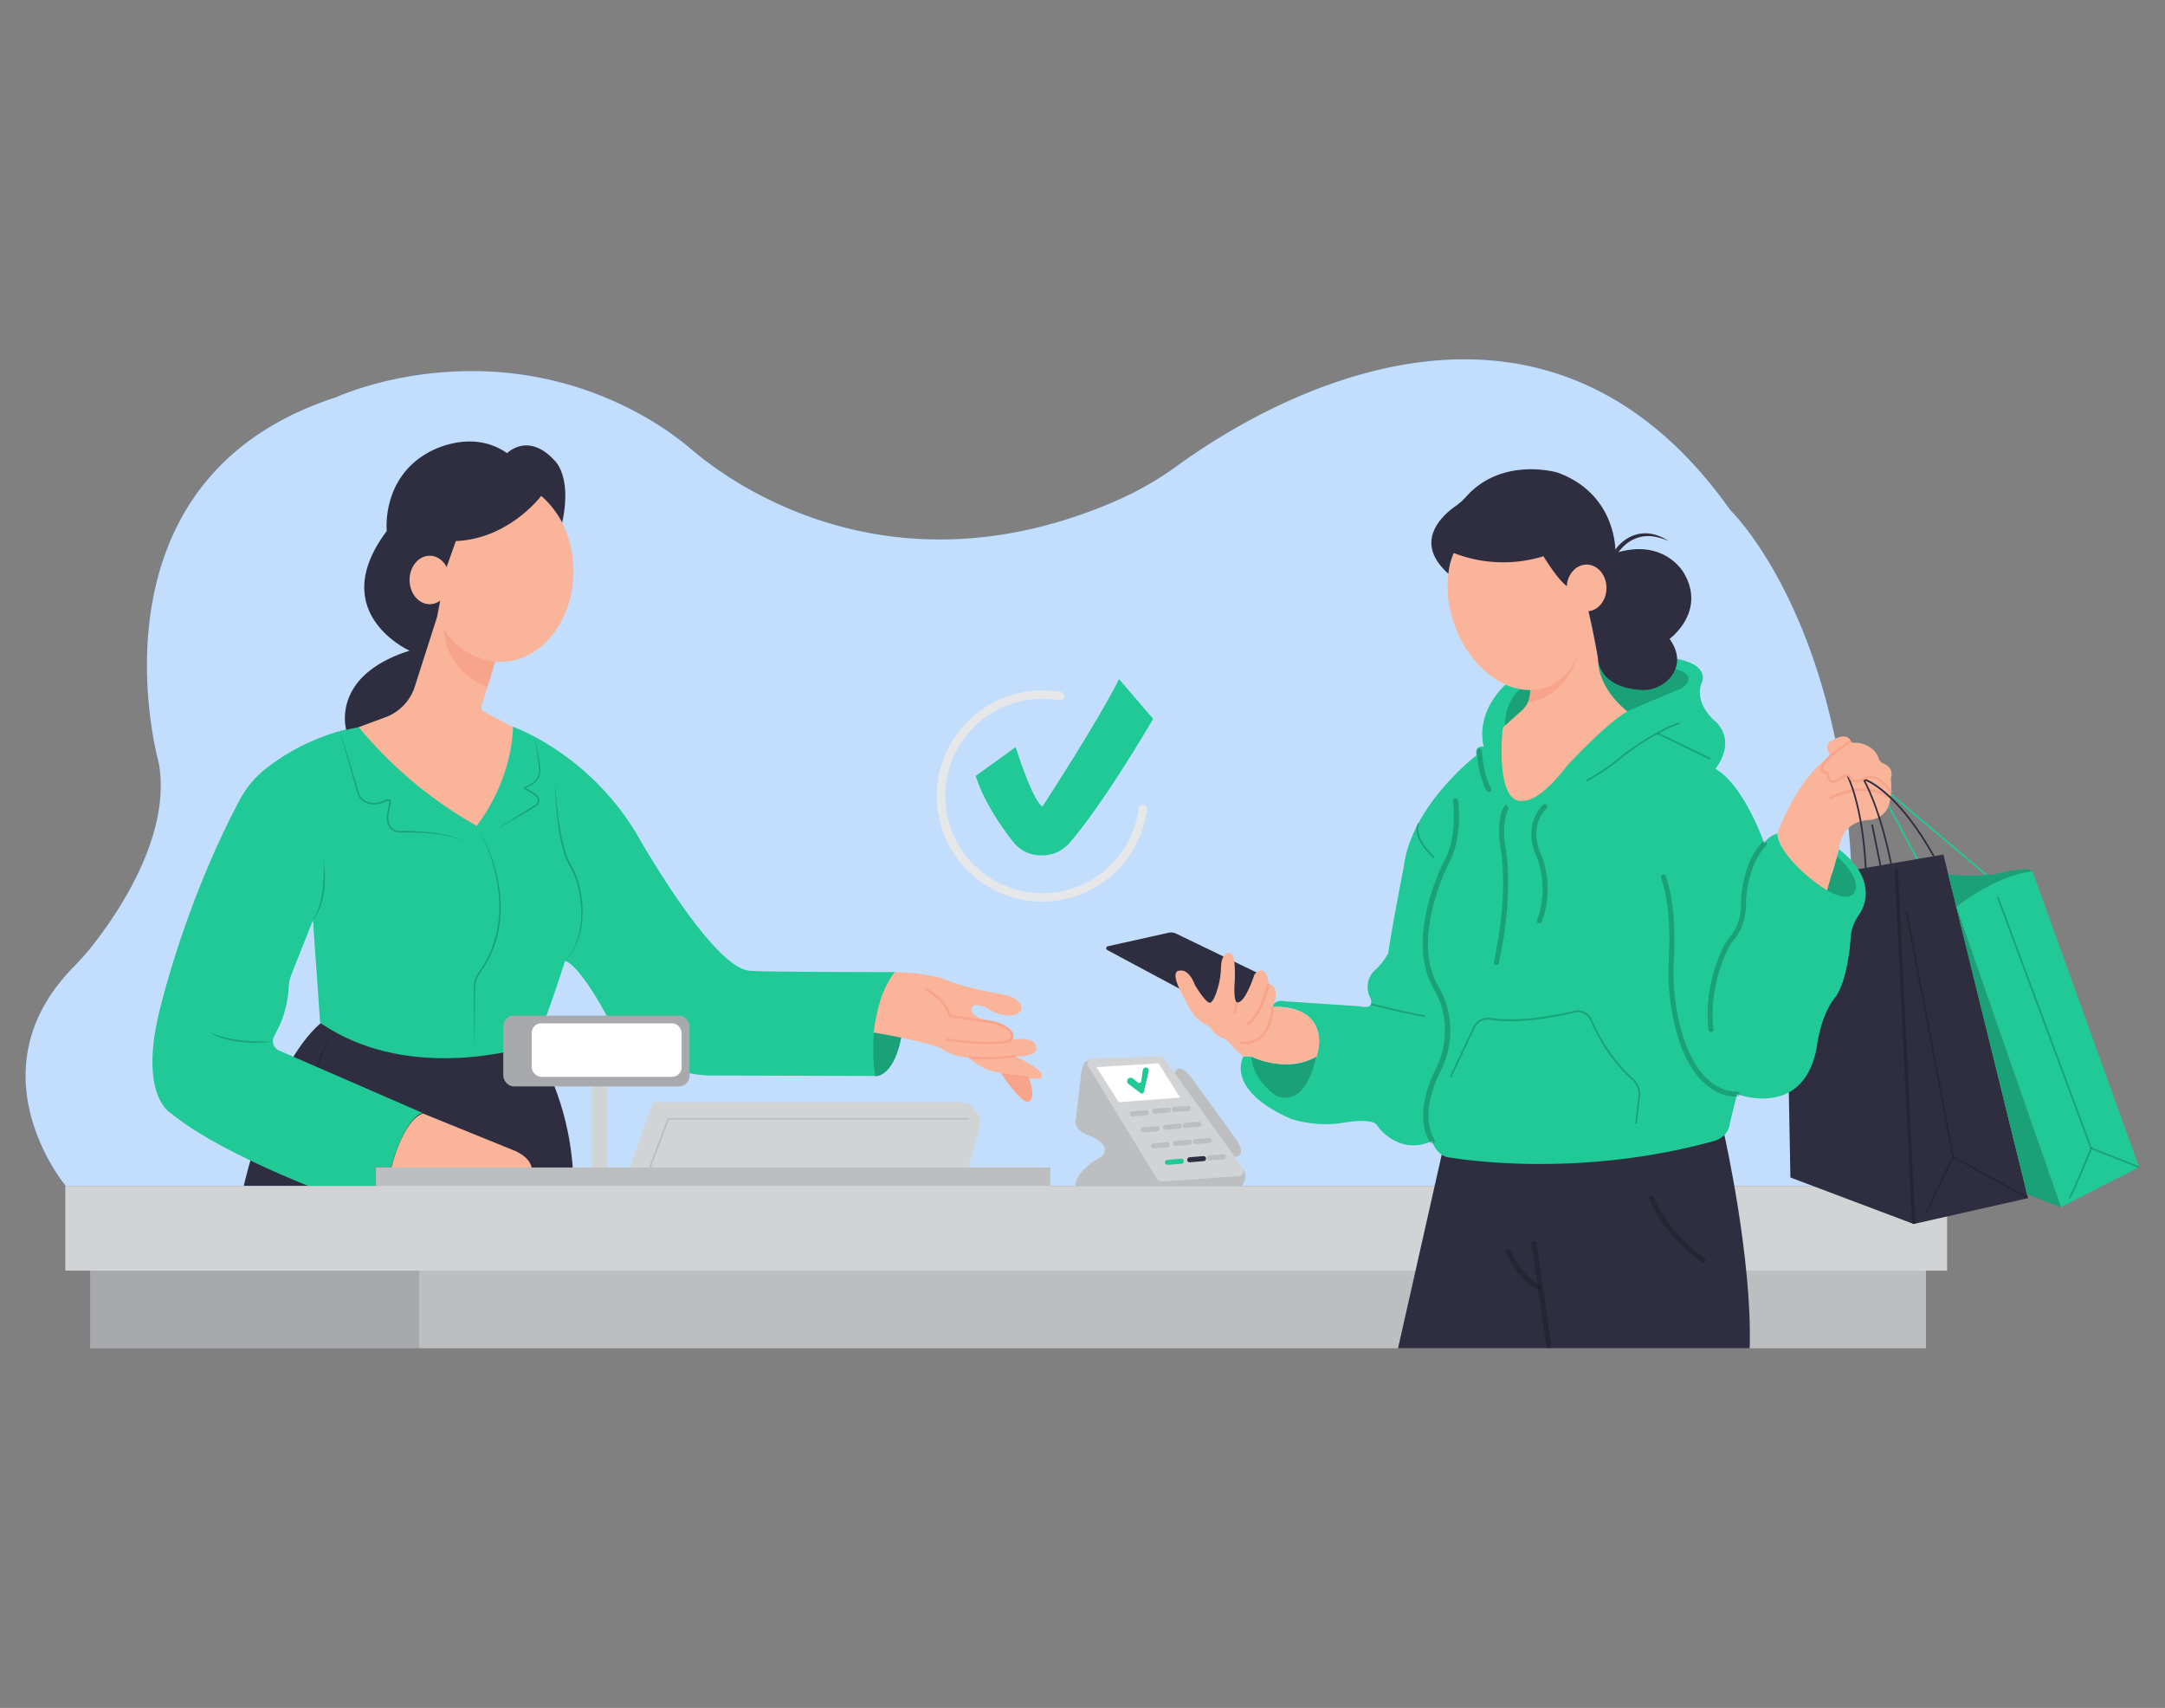  <!DOCTYPE svg PUBLIC "-//W3C//DTD SVG 1.1//EN" "http://www.w3.org/Graphics/SVG/1.1/DTD/svg11.dtd">
<svg id="f6e11656-0cfd-4181-ad68-793766495138" data-name="Layer 1" xmlns="http://www.w3.org/2000/svg" xmlns:xlink="http://www.w3.org/1999/xlink" width="865.76" height="682.89" viewBox="0 0 865.76 682.89">
<rect x="0" y="0" width="865.76" height="682.89" fill="#808080" stroke="none"/>
<defs>
<clipPath id="a877d6c3-794f-4ba5-95f3-4496895bcba1">
<path id="f906595d-bbd9-49f0-9a59-ae32b9251f99" data-name="SVGID" d="M740.23-565.87c-62.31-66.72-149.3-111.11-243.48-114-134.13-4.07-203.23,101.61-302.82,150.39S25.24-438,13.05-342.45,11-157.51,94.34-112.79s134.14-30.49,241.86-26.43S509-13.21,644.1-49.79C733-73.87,799-162.12,823.74-247,857.68-363.28,818.35-482.18,740.23-565.87Z" fill="none"/>
</clipPath>
<style xmlns="http://www.w3.org/1999/xhtml">*, ::after, ::before { box-sizing: border-box; }
img, svg { vertical-align: middle; }
</style>
<style xmlns="http://www.w3.org/1999/xhtml">*, body, html { -webkit-font-smoothing: antialiased; }
img, svg { max-width: 100%; }
</style>
</defs>
<g clip-path="url(#a877d6c3-794f-4ba5-95f3-4496895bcba1)">
<g opacity="0.2">
<path d="M412.14,40.56a32.12,32.12,0,0,0-.31-5.08c-.44-6-1.11-13.84-1.82-23.39-1.68-19.68-4.2-46.91-7.11-76.93-.93-9.38-1.82-18.53-2.7-27.2v-.53l-.4-.31-44.21-35.94c-.84-7.17-1.55-13.27-2.08-17.69-.4-3-.71-5-.89-5.88a3.27,3.27,0,0,0,1.46,0,3.85,3.85,0,0,0,3.46-4.2,3.86,3.86,0,0,0-4.2-3.46,3.85,3.85,0,0,0-3.46,4.2h0a3.79,3.79,0,0,0,2.48,3.19c0,.84,0,2.87.26,6.05.36,4.42.8,10.66,1.37,18v.31l.27.27,43.68,36.47C398.74-83,399.58-74,400.46-65c2.92,30,5.71,57.22,7.87,76.89,1.11,9.46,2,17.29,2.7,23.26l.66,5.08a3.84,3.84,0,0,0-2.29,1.33h6.05A3.88,3.88,0,0,0,412.14,40.56Z" fill="#fff"/>
<path d="M357.75-46c-1-10.7-2.08-21-3.05-30.95v-.45l-.53-.35-24-14.94-.35-.27h-.4l-55.13,5.88-15.61,1.86-1.82.22a3.8,3.8,0,0,0-4.11-3.14,3.85,3.85,0,0,0-3.26,4.35,3.84,3.84,0,0,0,4,3.3,3.8,3.8,0,0,0,3.41-3.89h1.81l15.7-1.2,54.82-4.86,23,14.59c1,9.73,1.94,19.9,2.91,30.33l8.4,83.08,2,.31C363.41,14.61,360.72-14.44,357.75-46Z" fill="#fff"/>
<path d="M394.89,18.32l.36-.44v-.53c-4-41.16-7.87-79.89-11.19-113.81v-.48l-.4-.31L349.93-124.8c-3-29-5.49-52.79-7.21-69.55-.88-8.09-1.64-14.5-2.12-19.1-.27-2-.44-3.58-.62-4.86h.79a3.85,3.85,0,0,0,3.46-4.21A3.85,3.85,0,0,0,340-226a3.85,3.85,0,0,0-3.46,4.2h0a3.76,3.76,0,0,0,3.1,3.31,31,31,0,0,0,.31,5c.4,4.42.93,11.05,1.59,19.18,1.55,16.85,3.71,40.77,6.37,70v.4l.31.31,33.51,27.72c3.23,33.69,6.9,72,10.79,112.79l-3.71,4.42L374.38,39.06l3.14.35c4.42-5.21,8.84-10.7,13.26-16.27Z" fill="#fff"/>
<path d="M747.73-151.73,555.57-133.42l-42.14,4.11h-.93l-.22.89L499-78.64v.44c4.42,42.94,8.18,80.74,11.19,110.54l1.63-.4c-2.78-29.67-6.28-67.34-10.3-110.09,4.42-15.48,8.84-31.79,13.26-48.64l41.21-4,192.12-19,9.15-1,1.06-1.85Z" fill="#fff"/>
</g>
</g>
<path d="M26.31,474.18s-38.09-45.34,3-87.45c2.45-2.5,4.8-5.09,7-7.82,9.89-12.38,31.75-43.52,27.41-72.45-.14-1-.36-1.9-.59-2.84C60,291.13,37.9,190,134.41,158.84c0,0,61.66-28.81,125.75,9.17A122.9,122.9,0,0,1,277,180.09C292.9,193.6,356,239,445.43,200.63A131.22,131.22,0,0,0,471,186.08c30.41-22.13,143-92.25,220.94,17.9,0,0,78.32,74.74,36.72,270.2Z" fill="#368ff5"/>
<path d="M26.31,474.18s-38.09-45.34,3-87.45c2.45-2.5,4.8-5.09,7-7.82,9.89-12.38,31.75-43.52,27.41-72.45-.14-1-.36-1.9-.59-2.84C60,291.13,37.9,190,134.41,158.84c0,0,61.66-28.81,125.75,9.17A122.9,122.9,0,0,1,277,180.09C292.9,193.6,356,239,445.43,200.63A131.22,131.22,0,0,0,471,186.08c30.41-22.13,143-92.25,220.94,17.9,0,0,78.32,74.74,36.72,270.2Z" fill="#fff" opacity="0.7"/>
<rect x="760.13" y="318.69" width="0.67" height="26.36" transform="translate(-66.35 401.24) rotate(-28.37)" fill="#20c996" data-primary="true"/>
<rect x="774.28" y="306.39" width="0.67" height="53.44" transform="translate(20.17 709.68) rotate(-49.79)" fill="#20c996" data-primary="true"/>
<path d="M349.92,430.27c.58.05,7.53.29,10.6-16.06l-2.41-25.37s-13,10.5-8.23,41.38A0,0,0,0,0,349.92,430.27Z" fill="#20c996" data-primary="true"/>
<path d="M349.92,430.27c.58.05,7.53.29,10.6-16.06l-2.41-25.37s-13,10.5-8.23,41.38A0,0,0,0,0,349.92,430.27Z" opacity="0.2"/>
<path d="M97.47,474.18s10.48-47.24,30.63-65L213.58,418s15.49,22.33,15.75,56.2Z" fill="#2f2e41" data-secondary="true"/>
<path d="M132.65,412.05c-1,2.48-2.05,5-3,7.5s-1.91,5-2.79,7.57c-1.79,5.08-3.46,10.19-4.93,15.37s-2.73,10.4-3.77,15.68c-.44,2.65-1,5.29-1.23,8-.15,1.34-.38,2.67-.44,4l-.28,4a100.08,100.08,0,0,1,1.44-16.11c.94-5.31,2.21-10.56,3.64-15.76S124.48,432,126.37,427,130.31,416.91,132.65,412.05Z" opacity="0.2"/>
<path d="M357.93,388.67l0,0c-.3.35-3.33,3.95-5.75,11a1,1,0,0,1,0,.16,57.4,57.4,0,0,0-2.68,12.92v.05a76.56,76.56,0,0,0,.46,17.4l-66.7-.19s-31.82-.77-41-24.53c0,0-10.38-19.55-16.31-21.28,0,0-8.22,26.26-12.44,33.55,0,0-48.49,16.67-85.48-8.82l-2.88-41-8.58,21.63a16.24,16.24,0,0,0-1.14,5.24,41.55,41.55,0,0,1-1.36,8.73,42.56,42.56,0,0,1-3.14,8.26l-1.36,2.66a4.06,4.06,0,0,0,2,5.56l57.47,25s-8.81.77-15.33,33l-26.45-2.3s-39.87-14.95-59-30.67c0,0-12.26-6.51-5-38.71,0,0,9.74-43.49,32.54-86.39a39.49,39.49,0,0,1,10.71-12.77,85.8,85.8,0,0,1,36.87-16.62H205s30.29,10.35,49.84,43.33c0,0,29.9,53.09,44.86,54.23C302.54,388.67,357.93,388.67,357.93,388.67Z" fill="#20c996" data-primary="true"/>
<path d="M136,292.43c1.32,4.23,2.64,8.45,3.92,12.69s2.59,8.47,3.84,12.71v0a6,6,0,0,0,2.24,2.32,6.28,6.28,0,0,0,3.15.86,10,10,0,0,0,3.29-.51l.81-.25.78-.33.39-.17c.14-.05.23-.1.44-.17a1.17,1.17,0,0,1,1.12.27,1.21,1.21,0,0,1,.38,1.08l-.19.86-.38,1.68a19.43,19.43,0,0,0-.48,3.36,6.37,6.37,0,0,0,.66,3.18,3.41,3.41,0,0,0,.45.67,3.1,3.1,0,0,0,.55.59,4.05,4.05,0,0,0,1.4.76,5.13,5.13,0,0,0,1.61.21l1.74,0c1.15,0,2.3,0,3.46.08,2.3.09,4.61.25,6.9.5a54.45,54.45,0,0,1,6.83,1.17,25.52,25.52,0,0,1,6.46,2.41,26.2,26.2,0,0,0-6.52-2.18,59.75,59.75,0,0,0-6.81-1c-2.29-.22-4.58-.34-6.88-.38-1.15,0-2.29,0-3.44,0l-1.72,0a5.49,5.49,0,0,1-1.8-.22,4.63,4.63,0,0,1-1.62-.87,3.63,3.63,0,0,1-.63-.67,4.36,4.36,0,0,1-.52-.75,7,7,0,0,1-.75-3.5,19.07,19.07,0,0,1,.47-3.47l.37-1.69.17-.83a.51.51,0,0,0-.16-.48.49.49,0,0,0-.48-.13l-.36.14-.41.17-.81.34c-.27.1-.56.17-.84.26a10.6,10.6,0,0,1-3.5.51,6.86,6.86,0,0,1-3.44-1,6.58,6.58,0,0,1-2.47-2.6v0c-1.25-4.25-2.43-8.51-3.65-12.77S137.11,296.7,136,292.43Z" opacity="0.2"/>
<path d="M213.56,294.52a78.86,78.86,0,0,1,1.9,8.18c.23,1.38.43,2.77.53,4.18a11.73,11.73,0,0,1,0,2.14,6.15,6.15,0,0,1-.66,2.09,6.21,6.21,0,0,1-1.32,1.74,8.68,8.68,0,0,1-1.79,1.21l-1.81,1.05-.2.12v0s-.11-.08.14,0,.65.29,1,.45a11.22,11.22,0,0,1,3.51,2.48,2.89,2.89,0,0,1,.83,2.13,3,3,0,0,1-1.17,1.95h0l0,0q-4.08,2.48-8.21,4.88T198,331.94q4-2.6,8.05-5.14c2.7-1.69,5.4-3.38,8.12-5l0,0a2.43,2.43,0,0,0,.94-1.55,2.36,2.36,0,0,0-.69-1.65,11.69,11.69,0,0,0-3.32-2.31l-.93-.44-.12,0a.73.73,0,0,1-.2-.13.61.61,0,0,1-.2-.49.64.64,0,0,1,.26-.47l.25-.14,1.83-1a7.35,7.35,0,0,0,1.68-1.12,5.63,5.63,0,0,0,1.22-1.56,6,6,0,0,0,.62-1.89,12.57,12.57,0,0,0,0-2c-.07-1.39-.22-2.77-.42-4.15Q214.48,298.62,213.56,294.52Z" opacity="0.2"/>
<path d="M222,313.23c.18,3.1.42,6.19.76,9.27s.73,6.15,1.26,9.2a70.47,70.47,0,0,0,2.12,9l.35,1.1.43,1.07c.14.36.27.72.42,1.07l.52,1c.33.69.74,1.36,1.12,2s.72,1.39,1,2.11a25.89,25.89,0,0,1,1.53,4.44c.4,1.51.69,3,.95,4.58a41.12,41.12,0,0,1,.44,9.34,30.56,30.56,0,0,1-2,9.1,26.53,26.53,0,0,1-4.92,7.88,28.64,28.64,0,0,0,6.43-17,43.63,43.63,0,0,0-.54-9.2c-.25-1.52-.56-3-1-4.52a25.57,25.57,0,0,0-1.52-4.33c-.31-.7-.65-1.39-1-2.07s-.76-1.33-1.1-2.05l-.53-1.05c-.16-.37-.29-.73-.43-1.1l-.43-1.09-.35-1.12a63.44,63.44,0,0,1-2.05-9.11A137.14,137.14,0,0,1,222,313.23Z" opacity="0.2"/>
<path d="M191.45,331.77a65,65,0,0,1,7.89,21.1,55.55,55.55,0,0,1,.91,11.3,47.28,47.28,0,0,1-1.68,11.22,43.93,43.93,0,0,1-4.49,10.42c-.24.4-.46.83-.73,1.22l-.79,1.18-.79,1.17a7.76,7.76,0,0,0-.71,1.17,9.93,9.93,0,0,0-.89,2.59,13.25,13.25,0,0,0-.2,2.76l-.09,11.3-.16,11.29-.17-11.29-.09-11.3a13.24,13.24,0,0,1,.16-2.87,10.07,10.07,0,0,1,1.67-4l.78-1.17.77-1.16c.26-.39.48-.81.72-1.21a43.37,43.37,0,0,0,4.36-10.29,46.52,46.52,0,0,0,1.72-11.06,58.33,58.33,0,0,0-.81-11.19A66.17,66.17,0,0,0,196,342.08,64.86,64.86,0,0,0,191.45,331.77Z" opacity="0.2"/>
<path d="M129.21,343.22a40.14,40.14,0,0,1,.67,6.39,42,42,0,0,1-.26,6.44,30.38,30.38,0,0,1-1.44,6.31c-.17.51-.41,1-.61,1.5-.11.24-.2.49-.32.74l-.39.71a17.31,17.31,0,0,1-1.81,2.66c.27-.47.54-.93.82-1.38a12.61,12.61,0,0,0,.7-1.43l.33-.72c.11-.24.19-.5.28-.74.17-.51.37-1,.51-1.51A38.74,38.74,0,0,0,129,356a58.53,58.53,0,0,0,.42-6.35c0-1.07,0-2.14,0-3.2S129.28,344.29,129.21,343.22Z" opacity="0.2"/>
<path d="M416,431.12c-3.59.85-15.8-2.14-15.8-2.14-8.6-1.23-12.65-6.16-12.65-6.16a20,20,0,0,1-11.25-3.69c-8.26-3.34-26.91-6.27-26.91-6.27v-.05a68.86,68.86,0,0,1,2.68-12.92,1,1,0,0,0,0-.16c2.42-7.08,5.45-10.68,5.75-11l0,0a78.59,78.59,0,0,1,16.33,1.8,23.92,23.92,0,0,1,4.24,1.31c7.25,3.08,21.38,5.56,21.38,5.56,6.34.84,8.12,3.38,8.61,4.92a2.2,2.2,0,0,1-.5,2.16c-2.36,2.5-6.84,1.47-9.55.53a16.28,16.28,0,0,1-3.26-1.63c-3.59-2.27-5.67-1.23-5.67-1.23-1.4,1.05-.92,2.29-.08,3.25a6.44,6.44,0,0,0,3.4,2c15.6,3.65,11.45,8.3,11.45,8.3,10.72-1.4,10.2,3,10.2,3,.87,4-8.32,3.76-8.32,3.76,9.09,4.18,10.33,6.28,10.64,7.53A1,1,0,0,1,416,431.12Z" fill="#f9b499"/>
<path d="M169.12,445.2l36,14.62s6.49,2.24,7.49,7H156.51S161,448,169.12,445.2Z" fill="#f9b499"/>
<rect x="236.8" y="430.54" width="6.11" height="39.39" fill="#d1d3d4"/>
<path d="M229.33,228.38c0,20-13.1,36.28-29.26,36.28a20.22,20.22,0,0,1-2.07-.09c-9.93-.85-18.5-7.85-23.24-17.95a42.92,42.92,0,0,1-4-18.24c0-20,13.1-36.28,29.27-36.28S229.33,208.35,229.33,228.38Z" fill="#f9b499"/>
<path d="M205.15,290.71c-.76,22.81-14.56,39.48-14.56,39.48a168.52,168.52,0,0,1-47.16-39.48l10.35-3.83a15.77,15.77,0,0,0,4.38-2.19,21,21,0,0,0,7.92-10.93l8.68-27.14c4.74,10.1,13.31,17.1,23.24,17.95l-5.44,17.78a1.84,1.84,0,0,0,.9,2.17Z" fill="#f9b499"/>
<path d="M198,264.57l-3.08,10.07s-16.44-5.15-17.38-23.1C177.54,251.54,183.18,262.39,198,264.57Z" fill="#f7a48b"/>
<path d="M163.79,260.16s-33.76-15.08-9.12-47.85c0,0-2.21-20.58,16.13-31.11,0,0,16.89-10.53,32,0,0,0,8.37-8.61,18.9,2.87,0,0,7.18,6,3.11,24.88a36.8,36.8,0,0,0-8.39-10.68s-12.87,17.21-34.14,18.07l-3.66,10.31-3.83,20-8.68,27.14a19.44,19.44,0,0,1-12.3,13.12l-10.35,3.83-5,1.05S132,270.24,163.79,260.16Z" fill="#2f2e41" data-secondary="true"/>
<ellipse cx="171.82" cy="231.89" rx="8.04" ry="9.69" fill="#f9b499"/>
<path d="M82.8,412.05a16.11,16.11,0,0,0,3,1.48c.52.21,1.06.39,1.59.58s1.07.33,1.62.47a46.58,46.58,0,0,0,6.62,1.27c2.24.32,4.49.42,6.75.54l3.39.07c1.13,0,2.26,0,3.4,0-1.13.13-2.26.22-3.39.34l-3.41.12a51.79,51.79,0,0,1-6.82-.39,36.6,36.6,0,0,1-6.69-1.44A19.15,19.15,0,0,1,82.8,412.05Z" opacity="0.2"/>
<rect x="150.33" y="466.8" width="269.68" height="11.36" fill="#bcbec0"/>
<path d="M261.17,440.69H384.31a6.57,6.57,0,0,1,5.24,2.61l1.06,1.41a6.72,6.72,0,0,1,1.13,5.83L387.3,466.8H251.92Z" fill="#d1d3d4"/>
<polygon points="260.21 466.92 259.58 466.69 267 447.01 387.58 447.01 387.58 447.69 267.47 447.69 260.21 466.92" fill="#bcbec0"/>
<rect x="36.05" y="491.11" width="131.37" height="47.97" fill="#a7a9ac"/>
<rect x="167.43" y="491.11" width="602.73" height="47.97" fill="#bcbec0"/>
<rect x="26.12" y="474.18" width="752.5" height="33.86" fill="#d1d3d4"/>
<rect x="201.27" y="406.09" width="74.47" height="28.29" rx="4.22" fill="#a7a9ac"/>
<rect x="212.64" y="409.16" width="59.93" height="21.38" rx="3.75" fill="#fff"/>
<polygon points="777.15 341.68 810.98 479.06 765.27 489.39 715.96 470.8 713.78 352.52 777.15 341.68" fill="#2f2e41" data-secondary="true"/>
<path d="M734.83,341.68s6.61,6.5,7.63,12.08a4.21,4.21,0,0,1-4,5c-1.81,0-4.37-.49-7.91-2.41Z" fill="#20c996" data-primary="true"/>
<path d="M734.83,341.68s6.61,6.5,7.63,12.08a4.21,4.21,0,0,1-4,5c-1.81,0-4.37-.49-7.91-2.41Z" opacity="0.2"/>
<path d="M710.69,333.35s7.77-22.3,21.58-31.34c0,0-3.52-3.52,0-5.78,0,0,6-4,7.79,0,0,0-.25,1,2.76.75,0,0,6.58.64,8.42,6.21a3.37,3.37,0,0,0,1.89,2.07c1.73.73,4.18,2.41,3,5.79a32.06,32.06,0,0,1-.67,10.51,8.7,8.7,0,0,1-8,6.27c-3.82.21-11.06,1.94-12.08,11.85l-4.83,16.66S712.46,345.62,710.69,333.35Z" fill="#f9b499"/>
<path d="M731.66,319.43s12.09-7.83,23.5-.83" fill="none" stroke="#f7a48b" stroke-miterlimit="10"/>
<path d="M469.66,429s1.63-4.92,6.79,1.94l17.95,24.74s4.65,6.66-.71,6.87Z" fill="#bcbec0"/>
<path d="M400.24,429s6.32,9.87,10.21,11.49a1.34,1.34,0,0,0,1.6-.44c.75-1,1.5-3.59-.79-9.55Z" fill="#f7a48b"/>
<path d="M369.83,395.23s7.33,3.82,9.61,9.75a2.46,2.46,0,0,0,2,1.54l14.39,2a15.43,15.43,0,0,1,6.38,2.33c1.68,1.11,3.1,2.59,2.42,4.22a1.86,1.86,0,0,1-1,.95c-1.75.73-7.57,2.05-25.16-.39" fill="none" stroke="#f7a48b" stroke-miterlimit="10"/>
<path d="M406.16,422.37s-13.1,1.31-18.58.46" fill="none" stroke="#f7a48b" stroke-miterlimit="10"/>
<path d="M495.34,470.25l-30.75,2.14a2,2,0,0,1-1.92-1l-27.52-45.06a2.07,2.07,0,0,1,1.71-3.14l26.93-.82a2.09,2.09,0,0,1,1.76.87L496.89,467A2.07,2.07,0,0,1,495.34,470.25Z" fill="#d1d3d4"/>
<path d="M496.4,474.17H430.1c-.15-6.24,10.77-12,10.77-12,4-5-6-8.44-6-8.44-6-2.21-4.61-6.39-4.61-6.39l1.85-16.08c.65-7.85,3.14-7.2,3.14-7.2a2.07,2.07,0,0,0-.08,2.26l27.52,45.06a2,2,0,0,0,1.92,1l30.75-2.14a2.07,2.07,0,0,0,1.55-3.26A5.51,5.51,0,0,1,496.4,474.17Z" fill="#bcbec0"/>
<polygon points="438.44 426.65 447.37 440.69 471.93 438.85 463.3 425.16 438.44 426.65" fill="#fff"/>
<path d="M451.28,431.2h0a1.38,1.38,0,0,1,1.71,0l2,1.6a.85.85,0,0,0,1.37-.54l.65-4.43a1.18,1.18,0,0,1,1.18-1h0a1.19,1.19,0,0,1,1.16,1.46l-1.9,8.27a.86.86,0,0,1-1.35.49l-4.83-3.65A1.38,1.38,0,0,1,451.28,431.2Z" fill="#20c996" data-primary="true"/>
<path d="M452.89,446.35a1,1,0,0,1-.08-2l5.51-.46a1,1,0,0,1,.16,2l-5.51.46Z" fill="#bcbec0"/>
<path d="M461.74,445.33a1,1,0,0,1-.08-2l5.51-.46a1,1,0,0,1,.16,2l-5.5.46Z" fill="#bcbec0"/>
<path d="M469.66,444.61a1,1,0,0,1-.08-2l5.5-.46a1,1,0,1,1,.17,2l-5.51.46Z" fill="#bcbec0"/>
<path d="M457.24,452.75a1,1,0,0,1-.09-2l5.51-.46a1,1,0,1,1,.17,2l-5.51.46Z" fill="#bcbec0"/>
<path d="M466.09,451.73a1,1,0,0,1-.08-2l5.5-.46a1,1,0,1,1,.17,2l-5.51.46Z" fill="#bcbec0"/>
<path d="M474,451a1,1,0,0,1-.09-2l5.51-.46a1,1,0,1,1,.17,2l-5.51.46Z" fill="#bcbec0"/>
<path d="M461.27,459.18a1,1,0,0,1-.08-2l5.51-.46a1,1,0,1,1,.17,2l-5.51.46Z" fill="#bcbec0"/>
<path d="M470.13,458.16a1,1,0,0,1-.09-2l5.51-.46a1,1,0,0,1,.17,2l-5.51.46Z" fill="#bcbec0"/>
<path d="M478,457.44a1,1,0,0,1-.08-2l5.51-.46a1,1,0,0,1,.17,2l-5.51.46Z" fill="#bcbec0"/>
<path d="M466.9,465.74a1,1,0,0,1-.08-2l5.51-.46a1,1,0,1,1,.17,2l-5.51.46Z" fill="#20c996" data-primary="true"/>
<path d="M475.76,464.72a1,1,0,0,1-1-.93,1,1,0,0,1,.92-1.08l5.51-.46a1,1,0,1,1,.17,2l-5.51.46Z" fill="#2f2e41" data-secondary="true"/>
<path d="M483.67,464a1,1,0,0,1-.08-2l5.51-.46a1,1,0,0,1,.17,2l-5.51.46Z" fill="#bcbec0"/>
<path d="M500.23,422.37s14.5,7.2,26.26,0c0,0-3.22,18.45-13.13,17.61C513.36,440,501.94,438.45,500.23,422.37Z" fill="#20c996" data-primary="true"/>
<path d="M500.23,422.37s14.5,7.2,26.26,0c0,0-3.22,18.45-13.13,17.61C513.36,440,501.94,438.45,500.23,422.37Z" opacity="0.2"/>
<path d="M406.16,298.71s6.47,20.84,10.67,23.81c0,0,22.24-34.06,30.66-51l13.63,15.9s-19.21,33.18-33.5,49.67a14.07,14.07,0,0,1-9.43,4.82,23.06,23.06,0,0,1-2.78.05h-.09A14.1,14.1,0,0,1,405,336.43q-2-2.55-4-5.44c-3.91-5.61-8.43-13.13-10.83-20.75Z" fill="#20c996" data-primary="true"/>
<path d="M416.83,360.48a42.21,42.21,0,1,1,7.31-83.78,1.68,1.68,0,1,1-.58,3.3,39.71,39.71,0,0,0-6.73-.58,38.85,38.85,0,1,0,38.53,43.87,1.67,1.67,0,1,1,3.32.43A42.27,42.27,0,0,1,416.83,360.48Z" fill="#e6e7e8"/>
<path d="M559.06,539.08l18.7-82.88,111.79-2.45s11.27,50,10.12,85.33Z" fill="#2f2e41" data-secondary="true"/>
<polygon points="639.07 263.66 670.38 266.19 677.48 270.03 676.32 275.87 664.52 283.74 649.32 287.68 637.12 274.5 639.07 263.66" fill="#20c996" data-primary="true"/>
<polygon points="639.07 263.66 670.38 266.19 677.48 270.03 676.32 275.87 664.52 283.74 649.32 287.68 637.12 274.5 639.07 263.66" opacity="0.2"/>
<polygon points="607.5 274.5 599.68 284.46 601.82 291.21 610.47 291.21 613.67 274.74 607.5 274.5" fill="#20c996" data-primary="true"/>
<polygon points="607.5 274.5 599.68 284.46 601.82 291.21 610.47 291.21 613.67 274.74 607.5 274.5" opacity="0.2"/>
<path d="M602.1,273.67s-12.09,10.4-8.79,24.83c0,0-3.71-.62-2.89,3.51,0,0-26.07,19.84-29.09,44.71,0,0-5,25.45-6.18,34.36a25,25,0,0,1-4.86,6.39,9.19,9.19,0,0,0-2.66,10.78l.33.66s2.3,4.88-4,3.45l-29.9-2s-4.31-1.19-5.17,2.28c0,0,18.4-2,18.68,14.11,0,0-1.61,13.91-7.88,19.89a8.32,8.32,0,0,1-11.11.21c-3.14-2.68-7.59-7.59-8.32-14.46h-3s-8,13.11,19.06,25a47.14,47.14,0,0,0,19.55,1.74s13.52-2.7,15,1.15c0,0,8.34,12.05,21.85,5.93a9.4,9.4,0,0,0,5.47,6.33s49.74,9.57,107.24-6.33c0,0,5.75-1.44,6.32-7.08l2.88-11.69s26.74,10.35,31.91-19c0,0,1.44-12.65,7.48-19.84,0,0,4.6-5.46,6-23a18.19,18.19,0,0,1,3.1-9.46,15.3,15.3,0,0,0,2.86-7c.59-4.82-.79-12.08-10.56-19.53l-.79,2.73s9.71,8.48,7.12,14.23c0,0-2.37,5.87-14.44-2.76,0,0-15.69-11-16.61-20.53,0,0-4,1.15-5.18,4,0,0-8-23.29-19.55-29.9,0,0,8.63-10.06.29-18.69,0,0-8.63-6.67-6-15.12,0,0,4.6-7.3-9.77-10.18a5.84,5.84,0,0,1-1.15,4s8.61,1.53,5,6.13a7.65,7.65,0,0,1-3.1,2.25c-2.85,1.15-10.2,4.16-20.33,8.58l-49.06,5.66s-.43-8.92,6-14.48a.1.1,0,0,0,0-.18A29.44,29.44,0,0,1,602.1,273.67Z" fill="#20c996" data-primary="true"/>
<path d="M471.6,395.29l-28.81-15.43a.81.81,0,0,1,.2-1.51l24.32-5.42a4.55,4.55,0,0,1,2.95.34l34.17,16.48-8.26,16.58c-2.81-.85-5.79-1.87-8.9-3.12A104.09,104.09,0,0,1,471.6,395.29Z" fill="#2f2e41" data-secondary="true"/>
<g opacity="0.2">
<path d="M684.25,412.65a1,1,0,0,1-1-.88c-1.73-13.77,2.66-26.1,5.44-32.23a24.85,24.85,0,0,1,3.48-5.46,17,17,0,0,0,2.69-4.82,22.12,22.12,0,0,0,1.35-7.44c.25-17.21,8.28-24.86,8.62-25.18a1,1,0,0,1,1.37,1.48h0c-.08.07-7.74,7.44-8,23.73a24,24,0,0,1-1.48,8.11,18.8,18.8,0,0,1-3,5.4,22.82,22.82,0,0,0-3.21,5c-2.68,5.93-6.94,17.87-5.27,31.15a1,1,0,0,1-.87,1.12Z"/>
</g>
<g opacity="0.2">
<path d="M694,438.47a18.1,18.1,0,0,1-10.54-3.85c-7.72-5.73-12.87-16.76-15.31-32.81a90.21,90.21,0,0,1-.8-18.25c.42-7.73.57-22.24-3.08-32.54a1,1,0,1,1,1.89-.67c3.78,10.63,3.63,25.44,3.2,33.32a88.38,88.38,0,0,0,.78,17.84c2.92,19.18,9.43,27.65,14.38,31.39,5.29,4,10,3.54,10,3.53a1,1,0,0,1,.22,2A5.06,5.06,0,0,1,694,438.47Z"/>
</g>
<g opacity="0.2">
<path d="M634.61,312.47l-.3-.59a91.23,91.23,0,0,0,13.35-9.06,99.8,99.8,0,0,1,17.42-11.27,30.51,30.51,0,0,1,6.54-2.71l.12.66a29.92,29.92,0,0,0-6.35,2.65,98.7,98.7,0,0,0-17.31,11.19A90.67,90.67,0,0,1,634.61,312.47Z"/>
</g>
<g opacity="0.2">
<rect x="672.98" y="286.53" width="0.67" height="23.44" transform="translate(111.46 774.3) rotate(-64.16)"/>
</g>
<g opacity="0.2">
<path d="M595.4,316.69a1,1,0,0,1-.84-.45c-.13-.2-3.27-5-4-15.86a1,1,0,0,1,.93-1.07,1,1,0,0,1,1.08.93c.71,10.23,3.66,14.85,3.69,14.89a1,1,0,0,1-.29,1.4A1,1,0,0,1,595.4,316.69Z"/>
</g>
<g opacity="0.2">
<path d="M572.68,457.21a1,1,0,0,1-.86-.5c-5.81-9.9-1-22.65,2.33-29.37a33.76,33.76,0,0,0,2-25.86,31.88,31.88,0,0,0-2.53-5.65,33.36,33.36,0,0,1-4-10.62c-3.57-19.71,8.07-41.44,8.82-42.81,4.4-9.94,2.61-21.88,2.6-22a1,1,0,1,1,2-.31c.08.51,1.91,12.66-2.75,23.16l0,.08c-.12.22-12.11,22.3-8.62,41.52a31.22,31.22,0,0,0,3.79,10,35,35,0,0,1,2.7,6,35.8,35.8,0,0,1-2.1,27.41c-3.18,6.35-7.72,18.37-2.4,27.46a1,1,0,0,1-.36,1.37A.94.94,0,0,1,572.68,457.21Zm6.62-114.37Z"/>
</g>
<g opacity="0.2">
<path d="M569.85,406.66c-8.62-1.48-21.59-4.81-21.71-4.84l.16-.65c.13,0,13.07,3.36,21.66,4.83Z"/>
</g>
<g opacity="0.2">
<path d="M654.57,449.26l-.66-.08,1.24-10.94a7.49,7.49,0,0,0-2.5-6.44c-8.94-7.92-14.29-18.3-16.69-23.78a5.52,5.52,0,0,0-6.35-3.18c-17,4.08-27.75,3.8-33.82,2.85a5.62,5.62,0,0,0-6,3.16l-9.41,19.9-.61-.29,9.41-19.9A6.39,6.39,0,0,1,595.9,407c4.92.78,15.82,1.44,33.55-2.83a6.19,6.19,0,0,1,7.13,3.56c2.37,5.43,7.67,15.71,16.52,23.55a8.17,8.17,0,0,1,2.72,7Z"/>
</g>
<g opacity="0.2">
<path d="M573.16,343.09c-9.1-8.53-6.37-13.89-6.25-14.11l.59.31-.29-.15.29.15s-2.57,5.17,6.12,13.31Z"/>
</g>
<g opacity="0.2">
<path d="M598.35,385.92a.86.86,0,0,1-.22,0,1,1,0,0,1-.77-1.2c5.34-24.55,3.64-40.27,2.66-45.88a34.92,34.92,0,0,1-.5-8.12c.44-7.37,2.33-8.82,2.9-9.09l.87,1.81a.15.15,0,0,0,.08,0s-1.46,1.15-1.84,7.44a32.56,32.56,0,0,0,.48,7.65c1,5.74,2.73,21.76-2.68,46.66A1,1,0,0,1,598.35,385.92Z"/>
</g>
<g opacity="0.2">
<path d="M615.58,369.15a.92.92,0,0,1-.36-.07,1,1,0,0,1-.57-1.31c4.88-12.41.15-24.43.1-24.55-6.47-13.79,2.31-21.4,2.4-21.48a1,1,0,0,1,1.42.13,1,1,0,0,1-.12,1.41c-.33.28-7.67,6.75-1.86,19.14.23.56,5.12,12.91-.07,26.09A1,1,0,0,1,615.58,369.15Z"/>
</g>
<g opacity="0.2">
<polygon points="810.82 479.35 780.73 462.75 762.05 364.5 762.71 364.38 781.33 462.31 811.14 478.76 810.82 479.35"/>
</g>
<g opacity="0.2">
<rect x="762.99" y="473.56" width="25.19" height="0.67" transform="translate(13.4 969.06) rotate(-64.44)"/>
</g>
<path d="M782.3,362.6s15.77-13.17,30.49-14.2l42.6,118.26-31.24,16Z" fill="#20c996" data-primary="true"/>
<polygon points="824.15 482.67 810.58 477.42 782.3 362.6 824.15 482.67" fill="#20c996" data-primary="true"/>
<polygon points="824.15 482.67 810.58 477.42 782.3 362.6 824.15 482.67" opacity="0.2"/>
<g opacity="0.2">
<path d="M827.69,479.34l-.37-.56.19.28-.21-.26c.65-.66,5.54-12.17,8.68-19.75l.12-.31,19.42,7.61-.25.63-18.8-7.37C834.45,464.5,828.47,478.82,827.69,479.34Z"/>
</g>
<g opacity="0.2">
<rect x="817.23" y="355.15" width="0.67" height="107.39" transform="translate(-91.25 310.7) rotate(-20.4)"/>
</g>
<path d="M779.1,349.59a80.34,80.34,0,0,0,18.19,0c1.3-.16,12.92-3.52,15.5-1.19,0,0-12.7.57-30.49,14.2Z" fill="#20c996" data-primary="true"/>
<path d="M779.1,349.59a80.34,80.34,0,0,0,18.19,0c1.3-.16,12.92-3.52,15.5-1.19,0,0-12.7.57-30.49,14.2Z" opacity="0.2"/>
<path d="M745.75,347c-1.35-25.82-7.29-36.77-7.35-36.88l.59-.33c.06.11,6.08,11.21,7.43,37.18Z" fill="#2f2e41" data-secondary="true"/>
<path d="M755.89,345.33c-4.86-23.69-11-33.62-11.07-33.72h0l.38-.5c.53.15,13.29,4,28.4,31.07l-.59.33c-12.75-22.83-24-29.06-27.15-30.42,1.55,2.84,6.58,13.1,10.68,33.11Z" fill="#2f2e41" data-secondary="true"/>
<rect x="750.45" y="327.44" width="0.67" height="18.62" transform="matrix(0.98, -0.2, 0.2, 0.98, -52.63, 158.96)" fill="#2f2e41" data-secondary="true"/>
<path d="M611.86,274.59a10.49,10.49,0,0,1-3.51,9.69l-6.59,5.86a2.84,2.84,0,0,0-.94,1.86c-.49,5.6-2,30,8.57,28.15,0,0,6.18.62,17.11-13.81,0,0,15.87-17.32,24.32-21.86,0,0-11.75-8.65-11.75-20.82,0,0-2.83-16.14-4.61-22.09h-1.67Z" fill="#f9b499"/>
<path d="M611,280.91a15.38,15.38,0,0,0,.9-6.32s12.87-3.62,19-12.54C630.91,262.05,626.55,278.78,611,280.91Z" fill="#f7a48b"/>
<path d="M645.34,220.73a16.22,16.22,0,0,1,4.29-4.7,14.36,14.36,0,0,1,5.81-2.57,14.36,14.36,0,0,1,6.26.29,18.78,18.78,0,0,1,5.57,2.59,23.83,23.83,0,0,0-5.74-1.78,13.85,13.85,0,0,0-10.95,2.73,17.27,17.27,0,0,0-2.14,2,17.75,17.75,0,0,0-1.79,2.24Z" fill="#2f2e41" data-secondary="true"/>
<ellipse cx="606.14" cy="241.57" rx="25.84" ry="35.37" transform="translate(-46.32 233.65) rotate(-21.03)" fill="#f9b499"/>
<path d="M579.2,229.4a26.1,26.1,0,0,1,2.16-8.29,54.41,54.41,0,0,0,35.85,1.29s6.3,10.58,10.47,12.69l7.54,9.36s2.1,8.75,3.85,19.21c0,0,.18,11,16.8,12.17a14.19,14.19,0,0,0,12.24-5.14c2.71-3.43,4.24-8.54-.45-15.25,0,0,14.76-10.73,5.75-26.26,0,0-7.67-14.22-27.41-8.07,0,0,.94-22.86-22.41-31.89a13.9,13.9,0,0,0-2-.59c-4.82-1.08-22.94-4-35.4,10.08a23.78,23.78,0,0,1-4.16,3.66C576.59,206.21,565,216.75,579.2,229.4Z" fill="#2f2e41" data-secondary="true"/>
<ellipse cx="634.46" cy="235.09" rx="7.96" ry="9.36" fill="#f9b499"/>
<g opacity="0.2">
<rect x="615.45" y="496.19" width="2.01" height="43.11" transform="translate(-67.86 93.72) rotate(-8.24)"/>
</g>
<g opacity="0.2">
<path d="M615.08,515.94c-10.26-6.51-13.07-15.64-13.19-16l1.93-.58a30.06,30.06,0,0,0,12.34,14.9Z"/>
</g>
<g opacity="0.2">
<path d="M681.07,505.05c-17.48-12.31-21.68-26-21.85-26.6l1.93-.57c0,.13,4.22,13.64,21.08,25.53Z"/>
</g>
<path d="M471.6,388.12s-4.7-.47,2.41,11.76c0,0,2.9,7.34,8,9.59a6.51,6.51,0,0,1,2.59,2.21,10.22,10.22,0,0,0,4.26,3.33,8.27,8.27,0,0,1,3.19,2.36,27,27,0,0,0,5.21,5h3s13.32,7,26.26,0c0,0,7.06-20.06-17.63-19.75,0,0,3.76-7.91-1.65-9.32,0,0-.18-6.12-3.69-5.13a3.24,3.24,0,0,0-2.12,2.08c-1,3-4,10.76-6.65,10.57,0,0-1.42.24-1.13-6.8,0,0,1-12.36-1.73-12.94,0,0-3.49-.93-3.66,5.8a31.62,31.62,0,0,1-1,7.12c-.78,2.95-1.94,6.32-3.22,6.86a.74.74,0,0,1-.6,0c-.7-.32-2.37-1.66-5.64-7.09C477.81,393.73,475.6,387.26,471.6,388.12Z" fill="#f9b499"/>
<path d="M494.75,400.82s-1,3.12-.7,4.27" fill="none" stroke="#f7a48b" stroke-miterlimit="10"/>
<path d="M507.21,393.3s-2.32,11.79-8.46,16.39" fill="none" stroke="#f7a48b" stroke-miterlimit="10"/>
<path d="M508.86,402.62S508.79,418,496.17,417" fill="none" stroke="#f7a48b" stroke-miterlimit="10"/>
<path d="M740.06,296.23,732.27,302s-7.07,6.42-1.57,7.11c0,0,.14,6.74,6.46,1.24,0,0,2.22-1.38,2.9,1,0,0,1.28,2.18,5.05.11a6.2,6.2,0,0,1,6.57.46,17.13,17.13,0,0,1,4.54,4.94" fill="none" stroke="#f7a48b" stroke-miterlimit="10"/>
<g opacity="0.2">
<rect x="761.12" y="347.28" width="1.34" height="142.19" transform="translate(-19.6 37.86) rotate(-2.81)"/>
</g>
</svg>